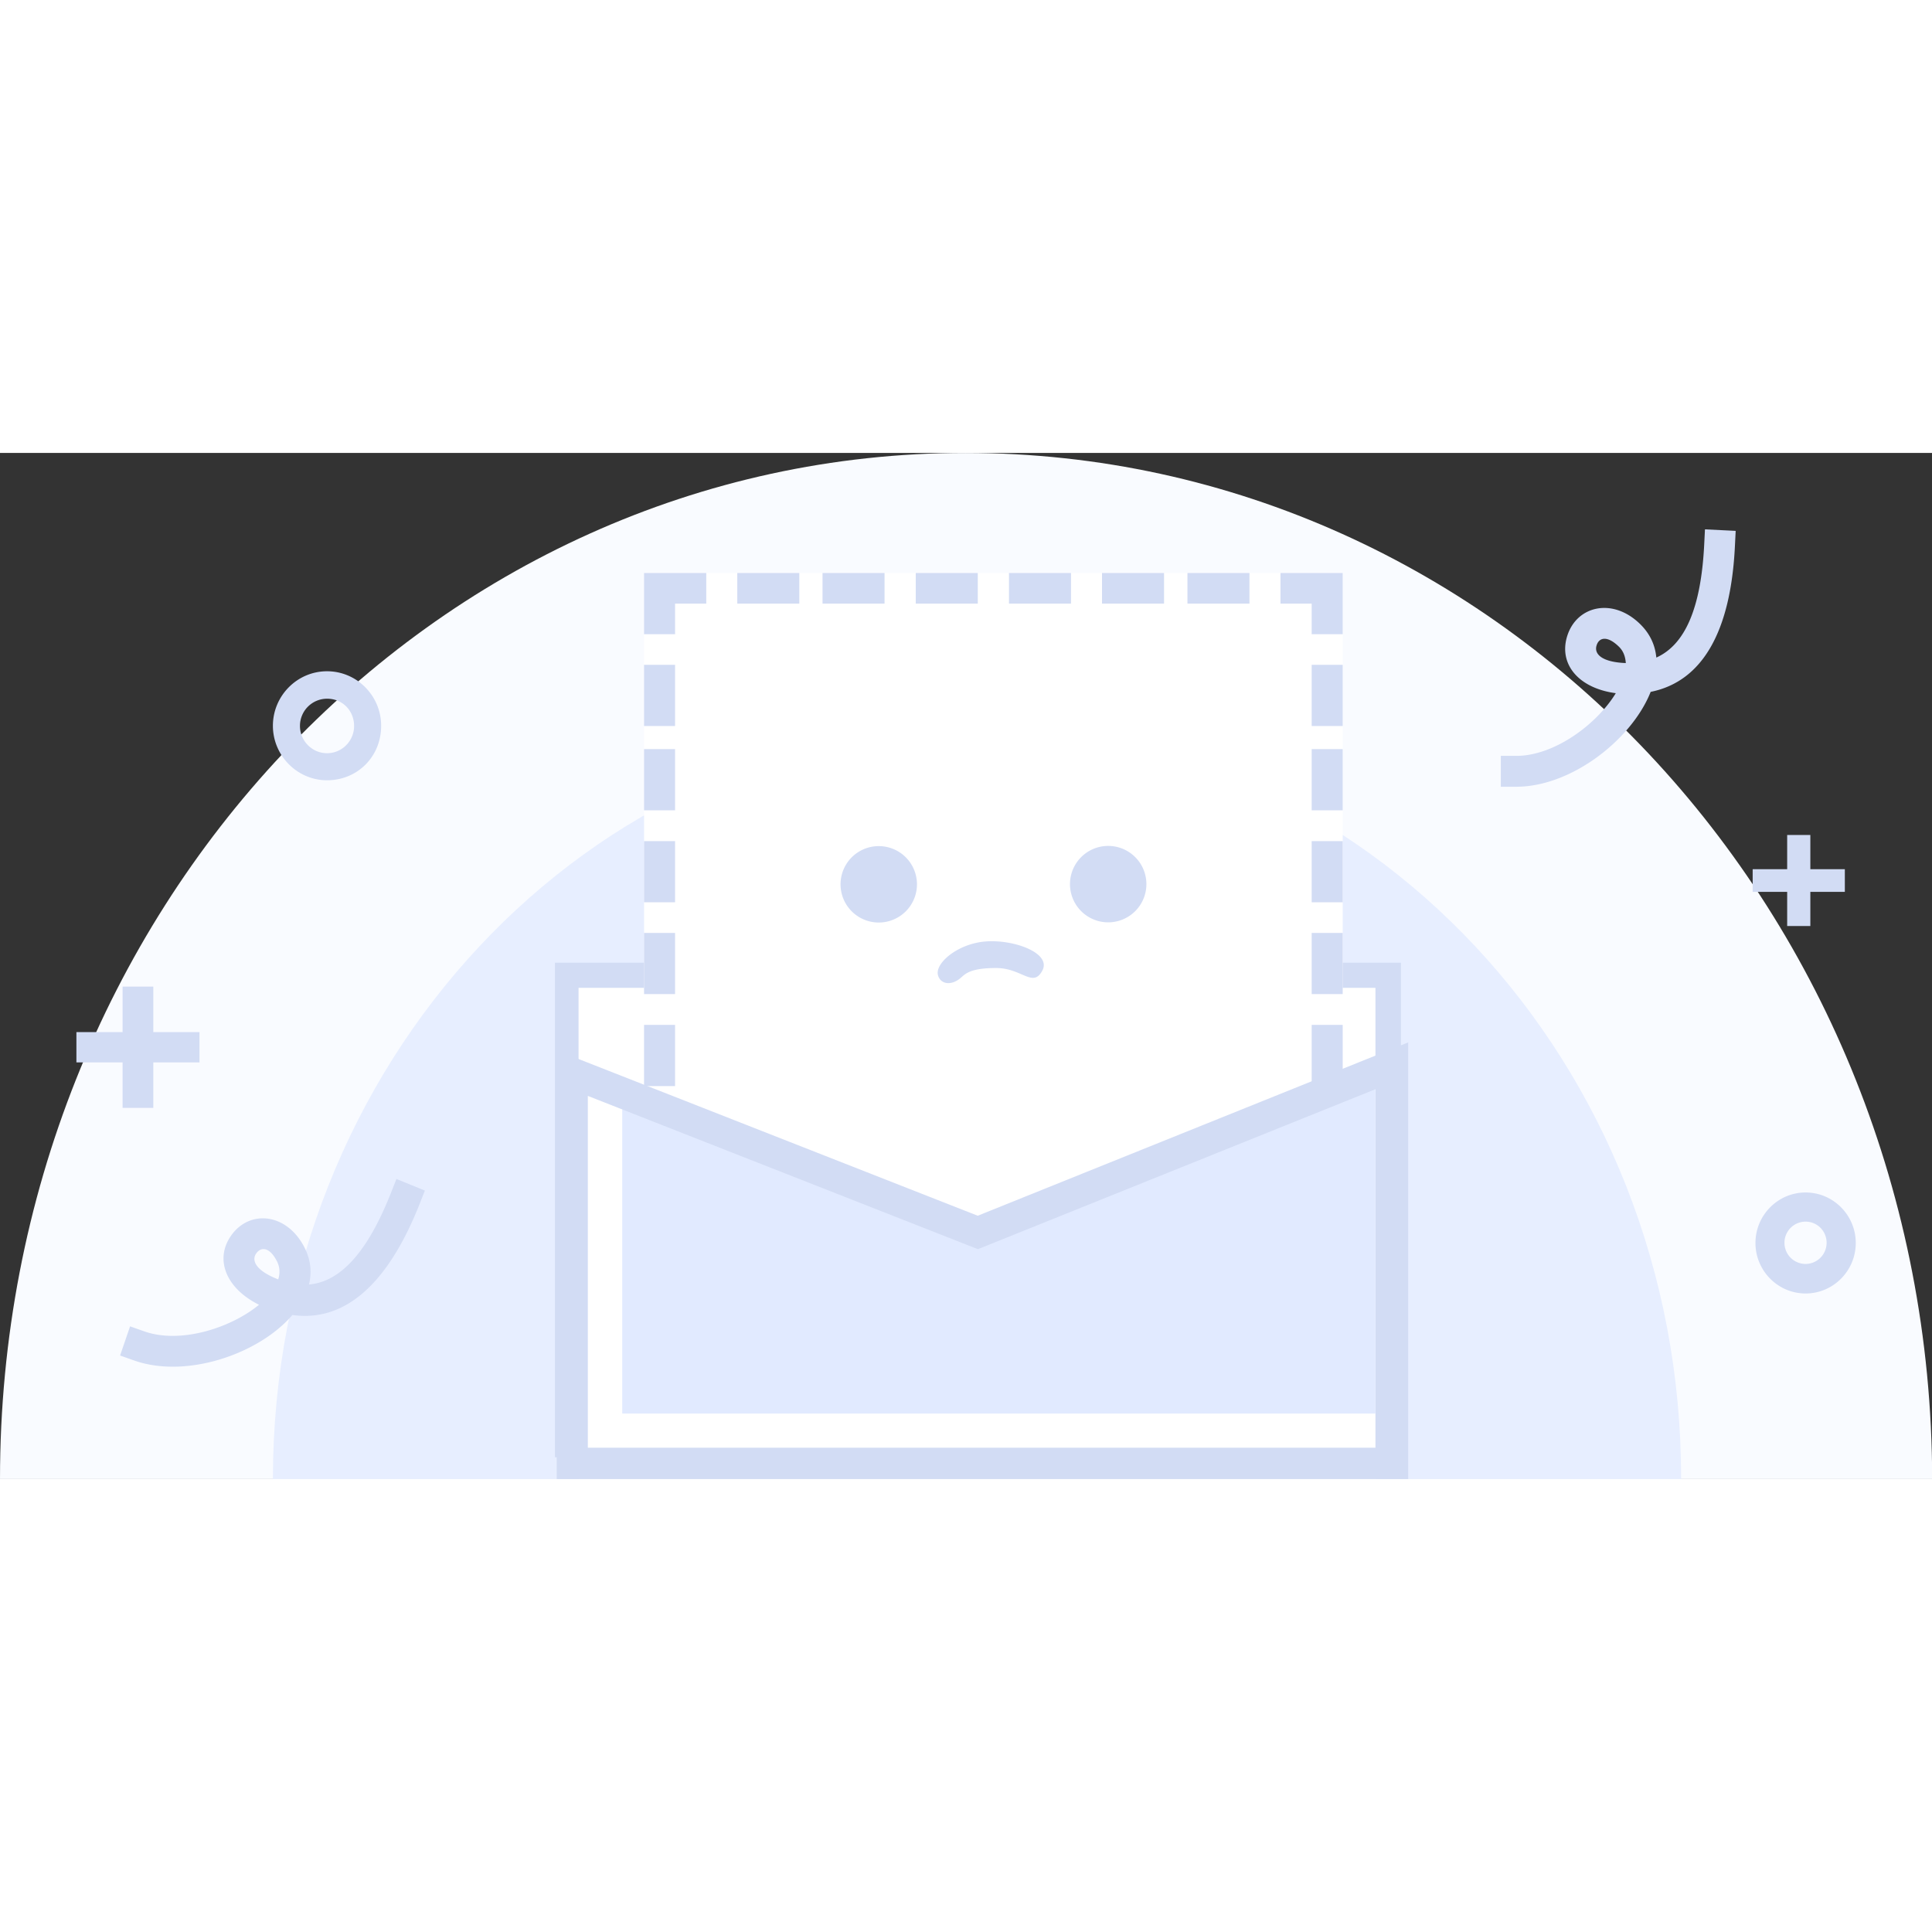 <svg t="1584697291936" class="icon" viewBox="0 0 1928 1024" version="1.1" xmlns="http://www.w3.org/2000/svg" p-id="5309" width="200" height="200"><rect x="0" y="0" width="1928" height="1024" fill="#333333" stroke="none"/><path d="M963.704 0C431.387 0 0 458.785 0 1024h1928.17c-0.937-565.215-432.15-1024-964.466-1024" fill="#F9FBFF" p-id="5310"></path><path d="M975.349 272.34C587.057 272.34 272.34 609.138 272.34 1024h1405.277c0.752-414.862-313.954-751.66-702.268-751.66" fill="#E7EEFF" p-id="5311"></path><path d="M326.351 326.656c-29.652 0-54.011-24.532-54.011-54.392C272.34 242.416 296.513 217.872 326.351 217.872c29.849 0 54.011 24.532 54.011 54.392 0 30.807-23.606 54.392-54.011 54.392m0-81.397a27.092 27.092 0 0 0-27.005 27.19c0 14.837 12.092 27.201 27.016 27.201 14.913 0 26.994-12.168 26.994-27.201 0-15.022-11.329-27.19-27.005-27.19M1801.87 838.809c-27.572 0-50.045-22.626-50.045-50.394 0-27.779 22.474-50.405 50.045-50.405S1851.915 760.647 1851.915 788.415 1829.441 838.809 1801.87 838.809m0-71.702a21.112 21.112 0 0 0 0 42.224 21.112 21.112 0 0 0 20.959-21.112c0-11.602-9.26-21.112-20.959-21.112M1563.92 182.86c9.401-30.437 45.524-38.945 72.987-11.907 9.782 9.63 14.859 20.97 15.981 33.258 28.596-12.854 44.588-49.13 47.779-112.64l0.763-15.316 30.655 1.514-0.763 15.306c-4.129 84.676-32.158 134.95-84.077 145.354-18.802 47.442-79.001 94.687-134.111 94.687h-15.425v-30.807h15.425c38.367 0 80.689-31.94 99.317-62.562-37.06-4.902-57.191-28.912-48.531-56.886z m51.538 10.393c-11.471-11.155-19.75-9.26-22.19-1.133-2.636 8.497 5.076 16.635 29.151 17.571-0.381-6.427-2.44-12.092-6.961-16.449zM230.999 780.506c18.628-25.709 55.492-21.929 72.987 12.658 6.209 12.288 7.331 24.761 4.325 36.668 31.221-2.647 58.128-31.755 81.637-90.907l5.643-14.369 28.411 11.536-5.643 14.358C386.941 829.266 344.238 867.633 291.764 860.269c-33.117 38.759-105.341 63.706-157.445 45.557L119.83 900.717l9.968-29.108 14.489 5.098c36.298 12.669 86.528-3.78 114.176-26.646-33.476-16.635-44.577-45.927-27.452-69.556z m45.524 26.461c-7.146-14.369-15.796-15.12-20.698-8.312-5.262 7.179-0.556 17.386 21.82 26.079 1.885-6.046 1.699-12.092-1.122-17.767z m277.264-298.267h844.223V1002.213H553.788V508.71z m30.851 31.003V971.602h782.706V539.702h-782.706z" fill="#D2DCF4" p-id="5312"></path><path d="M577.362 533.787h795.234v490.213H577.362z" fill="#FFFFFF" p-id="5313"></path><path d="M642.723 119.83h697.191v849.702H642.723z" fill="#FFFFFF" p-id="5314"></path><path d="M642.723 570.76h30.949V631.83H642.723v-61.07z m666.243 0H1339.915V631.83h-30.949v-61.07zM642.723 211.434h30.949v61.081H642.723v-61.081z m0 84.121h30.949v61.07H642.723v-61.07z m0 91.801h30.949v61.07H642.723v-61.07z m0 91.615h30.949v61.059H642.723v-61.07zM1308.966 119.83h-31.134v30.535h31.134v30.535H1339.915V119.83h-30.949z m0 91.615H1339.915v61.07h-30.949v-61.081z m0 84.11H1339.915v61.07h-30.949v-61.07z m0 91.801H1339.915v61.07h-30.949v-61.07z m0 91.615H1339.915v61.059h-30.949v-61.07zM1184.986 119.83h61.898v30.535h-61.898V119.83z m-85.253 0h61.898v30.535h-61.898V119.83z m-92.846 0h61.898v30.535H1006.897V119.83z m-93.031 0h61.898v30.535h-61.898V119.83z m-93.031 0h61.898v30.535h-61.898V119.83z m-85.068 0h61.898v30.535H735.755V119.83zM642.723 119.83v61.07h30.949v-30.535h31.134V119.83H642.723z" fill="#D2DCF4" p-id="5315"></path><path d="M983.084 771.083L1372.596 620.936v337.702H620.936V640.566z" fill="#E1EAFF" p-id="5316"></path><path d="M975.698 761.213L1405.277 588.255v435.745H555.574V596.262l420.123 164.951z m0.185 33.378L586.621 641.634V992.735h787.794V634.226L975.883 794.58zM838.809 430.298a38.128 38.128 0 1 0 76.255 0 38.128 38.128 0 0 0-76.255 0zM1105.702 468.426a38.128 38.128 0 1 0 0-76.255 38.128 38.128 0 0 0 0 76.255zM983.563 487.511c28.018-2.233 66.015 11.493 56.603 29.097-9.401 17.615-20.306-2.593-46.08-2.593-25.763 0-30.655 5.752-35.35 9.826-9.412 8.159-20.502 6.493-22.768-2.963-2.811-11.678 19.565-31.156 47.594-33.367z m823.035-72.116H1841.021v22.615h-34.424v34.108h-23.127v-34.108h-34.424V415.374h34.424V381.277h23.127v34.108zM152.99 577.972h46.08v30.208h-46.08V653.617H122.335v-45.426H76.255v-30.208h46.08v-45.426h30.655v45.426z" fill="#D2DCF4" p-id="5317"></path></svg>
